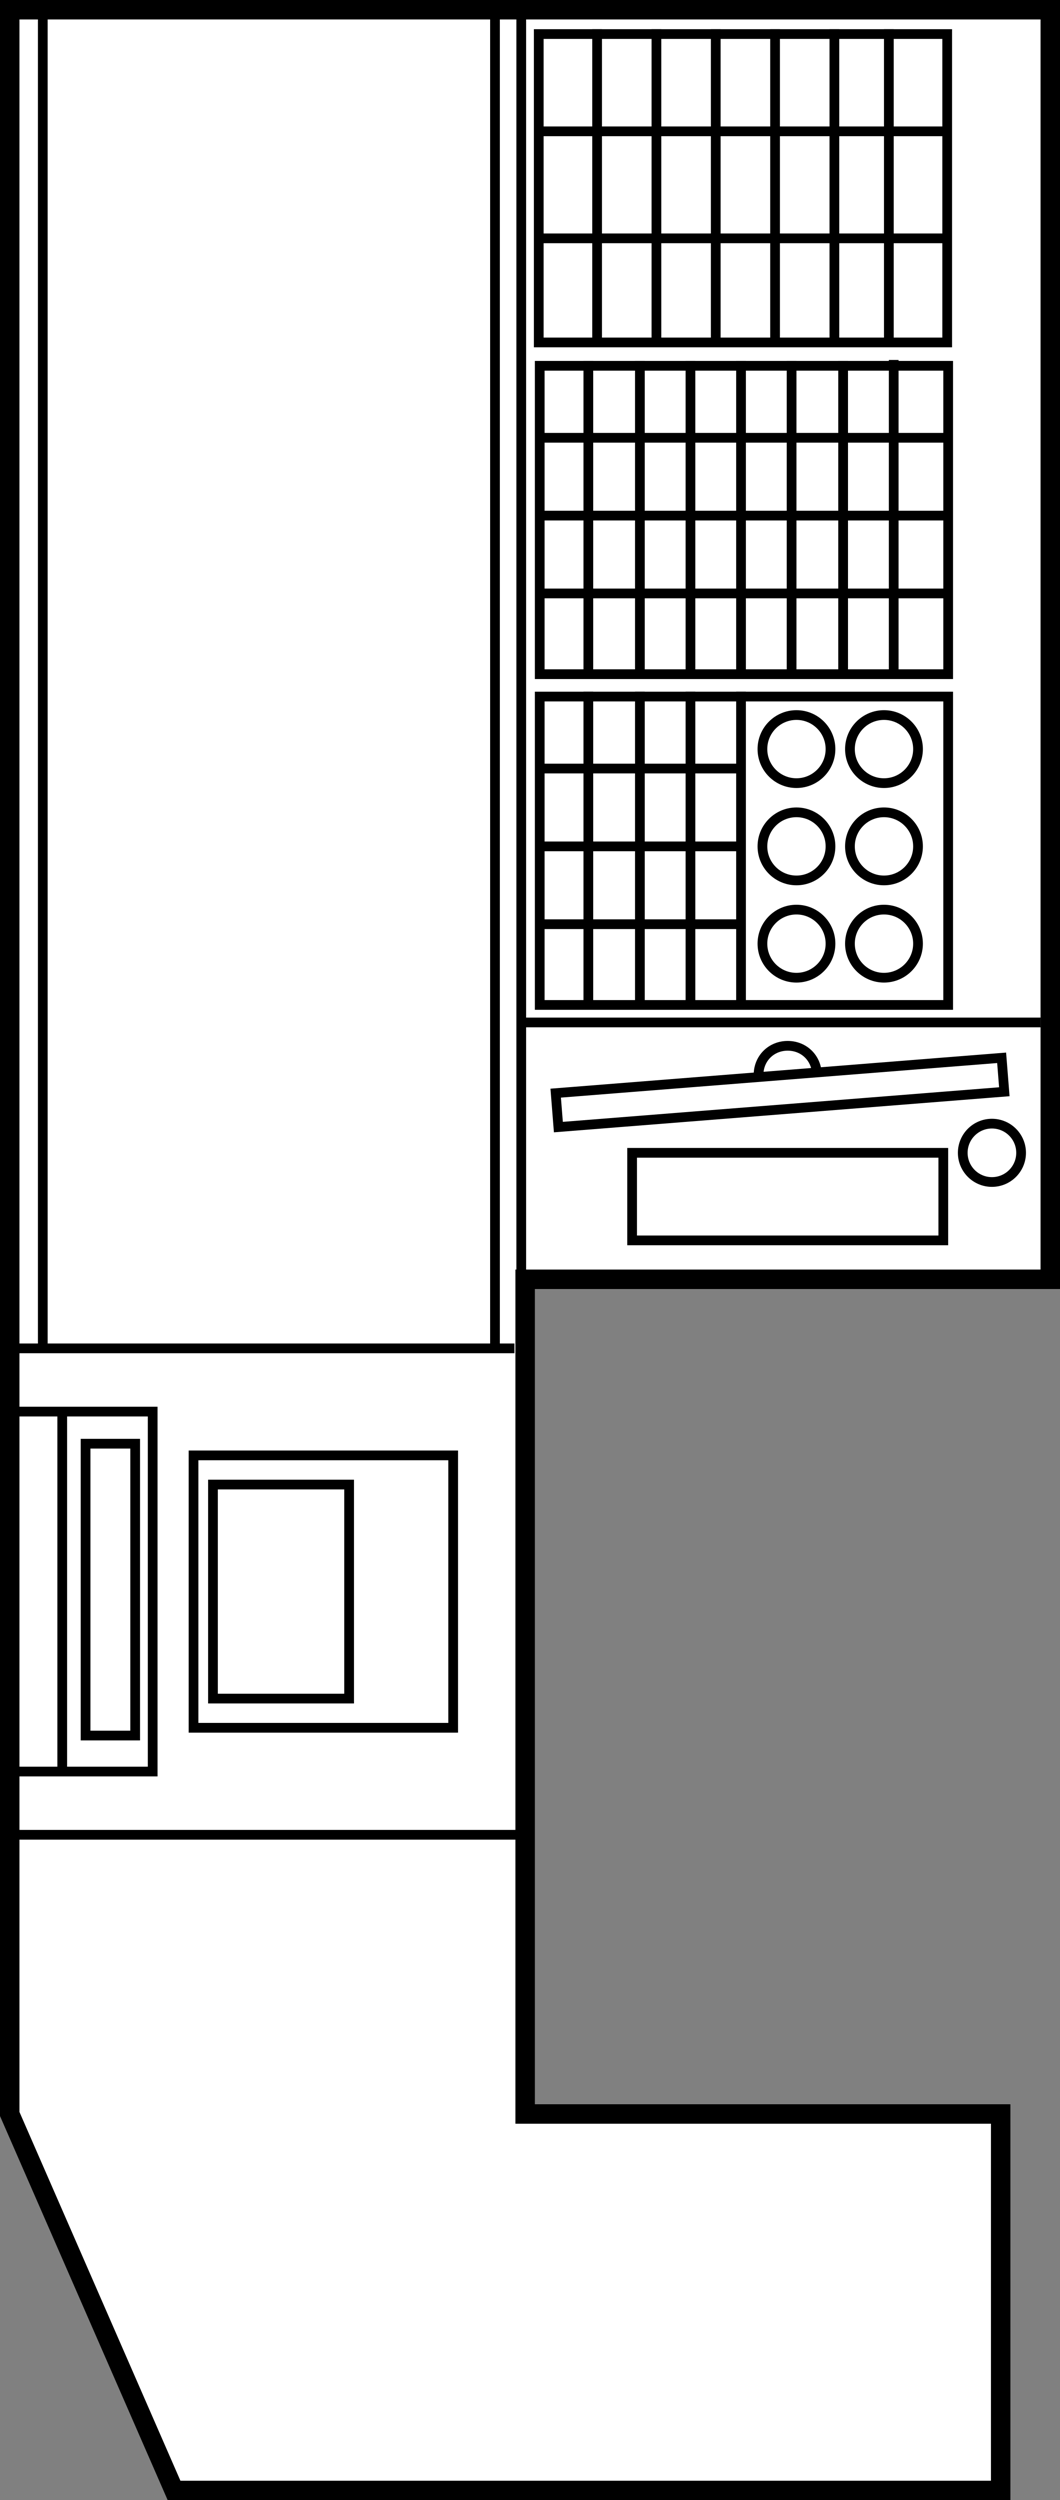 <?xml version="1.0" encoding="UTF-8"?>
<svg id="Layer_1" data-name="Layer 1" xmlns="http://www.w3.org/2000/svg" viewBox="0 0 109 257">
  <rect x="0" y="0" width="109" height="257" fill="#808080" stroke="none"/>
  <defs>
    <style>
      .cls-1, .cls-2 {
        fill: none;
      }

      .cls-1, .cls-2, .cls-3 {
        stroke: #000;
      }

      .cls-1, .cls-3 {
        stroke-miterlimit: 10;
      }

      .cls-2 {
        stroke-miterlimit: 10;
        stroke-width: 1px;
      }

      .cls-3 {
        fill: #fff;
        stroke-width: 2px;
      }
    </style>
  </defs>
  <g id="Checkout">
    <polygon id="Rectangle_7577-4" data-name="Rectangle 7577-4" class="cls-3" points="1 217.3 1 1 108 1 108 131.5 54 131.5 54 217.3 102.9 217.3 102.9 256 17.9 256 1 217.3"/>
    <rect class="cls-1" x=".9" y="145.1" width="14.8" height="37"/>
    <rect class="cls-1" x="8.8" y="148.4" width="5.1" height="30"/>
    <rect class="cls-1" x="19.9" y="149.6" width="26.7" height="28"/>
    <rect class="cls-1" x="21.9" y="152.6" width="14" height="22"/>
    <g>
      <line class="cls-1" x1="53.4" y1="188.6" x2="1.4" y2="188.6"/>
      <line class="cls-1" x1="52.9" y1="138.6" x2=".9" y2="138.6"/>
    </g>
    <line class="cls-1" x1="6.4" y1="182.1" x2="6.4" y2="145.1"/>
    <line class="cls-1" x1="4.4" y1="138.5" x2="4.4" y2="1.6"/>
    <line class="cls-1" x1="50.9" y1="138.5" x2="50.9" y2="1.6"/>
    <line class="cls-1" x1="53.6" y1="138.1" x2="53.6" y2="1"/>
    <line class="cls-1" x1="54" y1="105.1" x2="107" y2="105.1"/>
    <rect class="cls-1" x="65" y="118.5" width="32" height="9"/>
    <path class="cls-1" d="m84,110.5c0-1.7-1.3-3-3-3s-3,1.3-3,3"/>
    <rect class="cls-2" x="57.21" y="110.54" width="46" height="3.5" transform="translate(-8.62 6.69) rotate(-4.53)"/>
    <circle class="cls-1" cx="102" cy="118.5" r="3"/>
    <g>
      <rect class="cls-1" x="55.5" y="71.6" width="42" height="31.7"/>
      <g>
        <line class="cls-1" x1="55.5" y1="79" x2="75.9" y2="79"/>
        <line class="cls-1" x1="55.5" y1="95" x2="75.9" y2="95"/>
        <line class="cls-1" x1="55.5" y1="87" x2="75.9" y2="87"/>
      </g>
      <g>
        <line class="cls-1" x1="60.5" y1="71.1" x2="60.5" y2="103.1"/>
        <line class="cls-1" x1="65.8" y1="71.1" x2="65.8" y2="103.1"/>
        <line class="cls-1" x1="71" y1="71.1" x2="71" y2="103.1"/>
        <line class="cls-1" x1="76.2" y1="71.1" x2="76.2" y2="103.1"/>
      </g>
      <circle class="cls-1" cx="81.9" cy="77" r="3.5"/>
      <circle class="cls-1" cx="90.9" cy="77" r="3.5"/>
      <circle class="cls-1" cx="81.9" cy="87" r="3.5"/>
      <circle class="cls-1" cx="90.9" cy="87" r="3.5"/>
      <circle class="cls-1" cx="81.9" cy="97" r="3.5"/>
      <circle class="cls-1" cx="90.9" cy="97" r="3.5"/>
    </g>
    <g>
      <rect class="cls-1" x="55.4" y="3.5" width="42" height="31.7"/>
      <g>
        <line class="cls-1" x1="55.3" y1="13.5" x2="97.4" y2="13.5"/>
        <line class="cls-1" x1="55.3" y1="24.5" x2="97.4" y2="24.5"/>
      </g>
      <g>
        <line class="cls-1" x1="61.4" y1="3" x2="61.4" y2="35"/>
        <line class="cls-1" x1="67.5" y1="3" x2="67.5" y2="35"/>
        <line class="cls-1" x1="73.6" y1="3" x2="73.6" y2="35"/>
        <line class="cls-1" x1="79.7" y1="3" x2="79.7" y2="35"/>
        <line class="cls-1" x1="85.8" y1="3" x2="85.8" y2="35"/>
        <line class="cls-1" x1="91.4" y1="3" x2="91.4" y2="35"/>
      </g>
    </g>
    <g>
      <rect class="cls-1" x="55.5" y="37.6" width="42" height="31.7"/>
      <g>
        <line class="cls-1" x1="55.5" y1="45" x2="97.5" y2="45"/>
        <line class="cls-1" x1="55.5" y1="61" x2="97.5" y2="61"/>
        <line class="cls-1" x1="55.5" y1="53" x2="97.5" y2="53"/>
      </g>
      <g>
        <line class="cls-1" x1="60.5" y1="37.1" x2="60.5" y2="69.1"/>
        <line class="cls-1" x1="65.8" y1="37.1" x2="65.8" y2="69.1"/>
        <line class="cls-1" x1="71" y1="37.1" x2="71" y2="69.1"/>
        <line class="cls-1" x1="76.2" y1="37.1" x2="76.2" y2="69.1"/>
        <line class="cls-1" x1="81.4" y1="37.1" x2="81.4" y2="69.1"/>
        <line class="cls-1" x1="86.7" y1="37.1" x2="86.7" y2="69.1"/>
        <line class="cls-1" x1="91.9" y1="37" x2="91.9" y2="69"/>
      </g>
    </g>
  </g>
</svg>